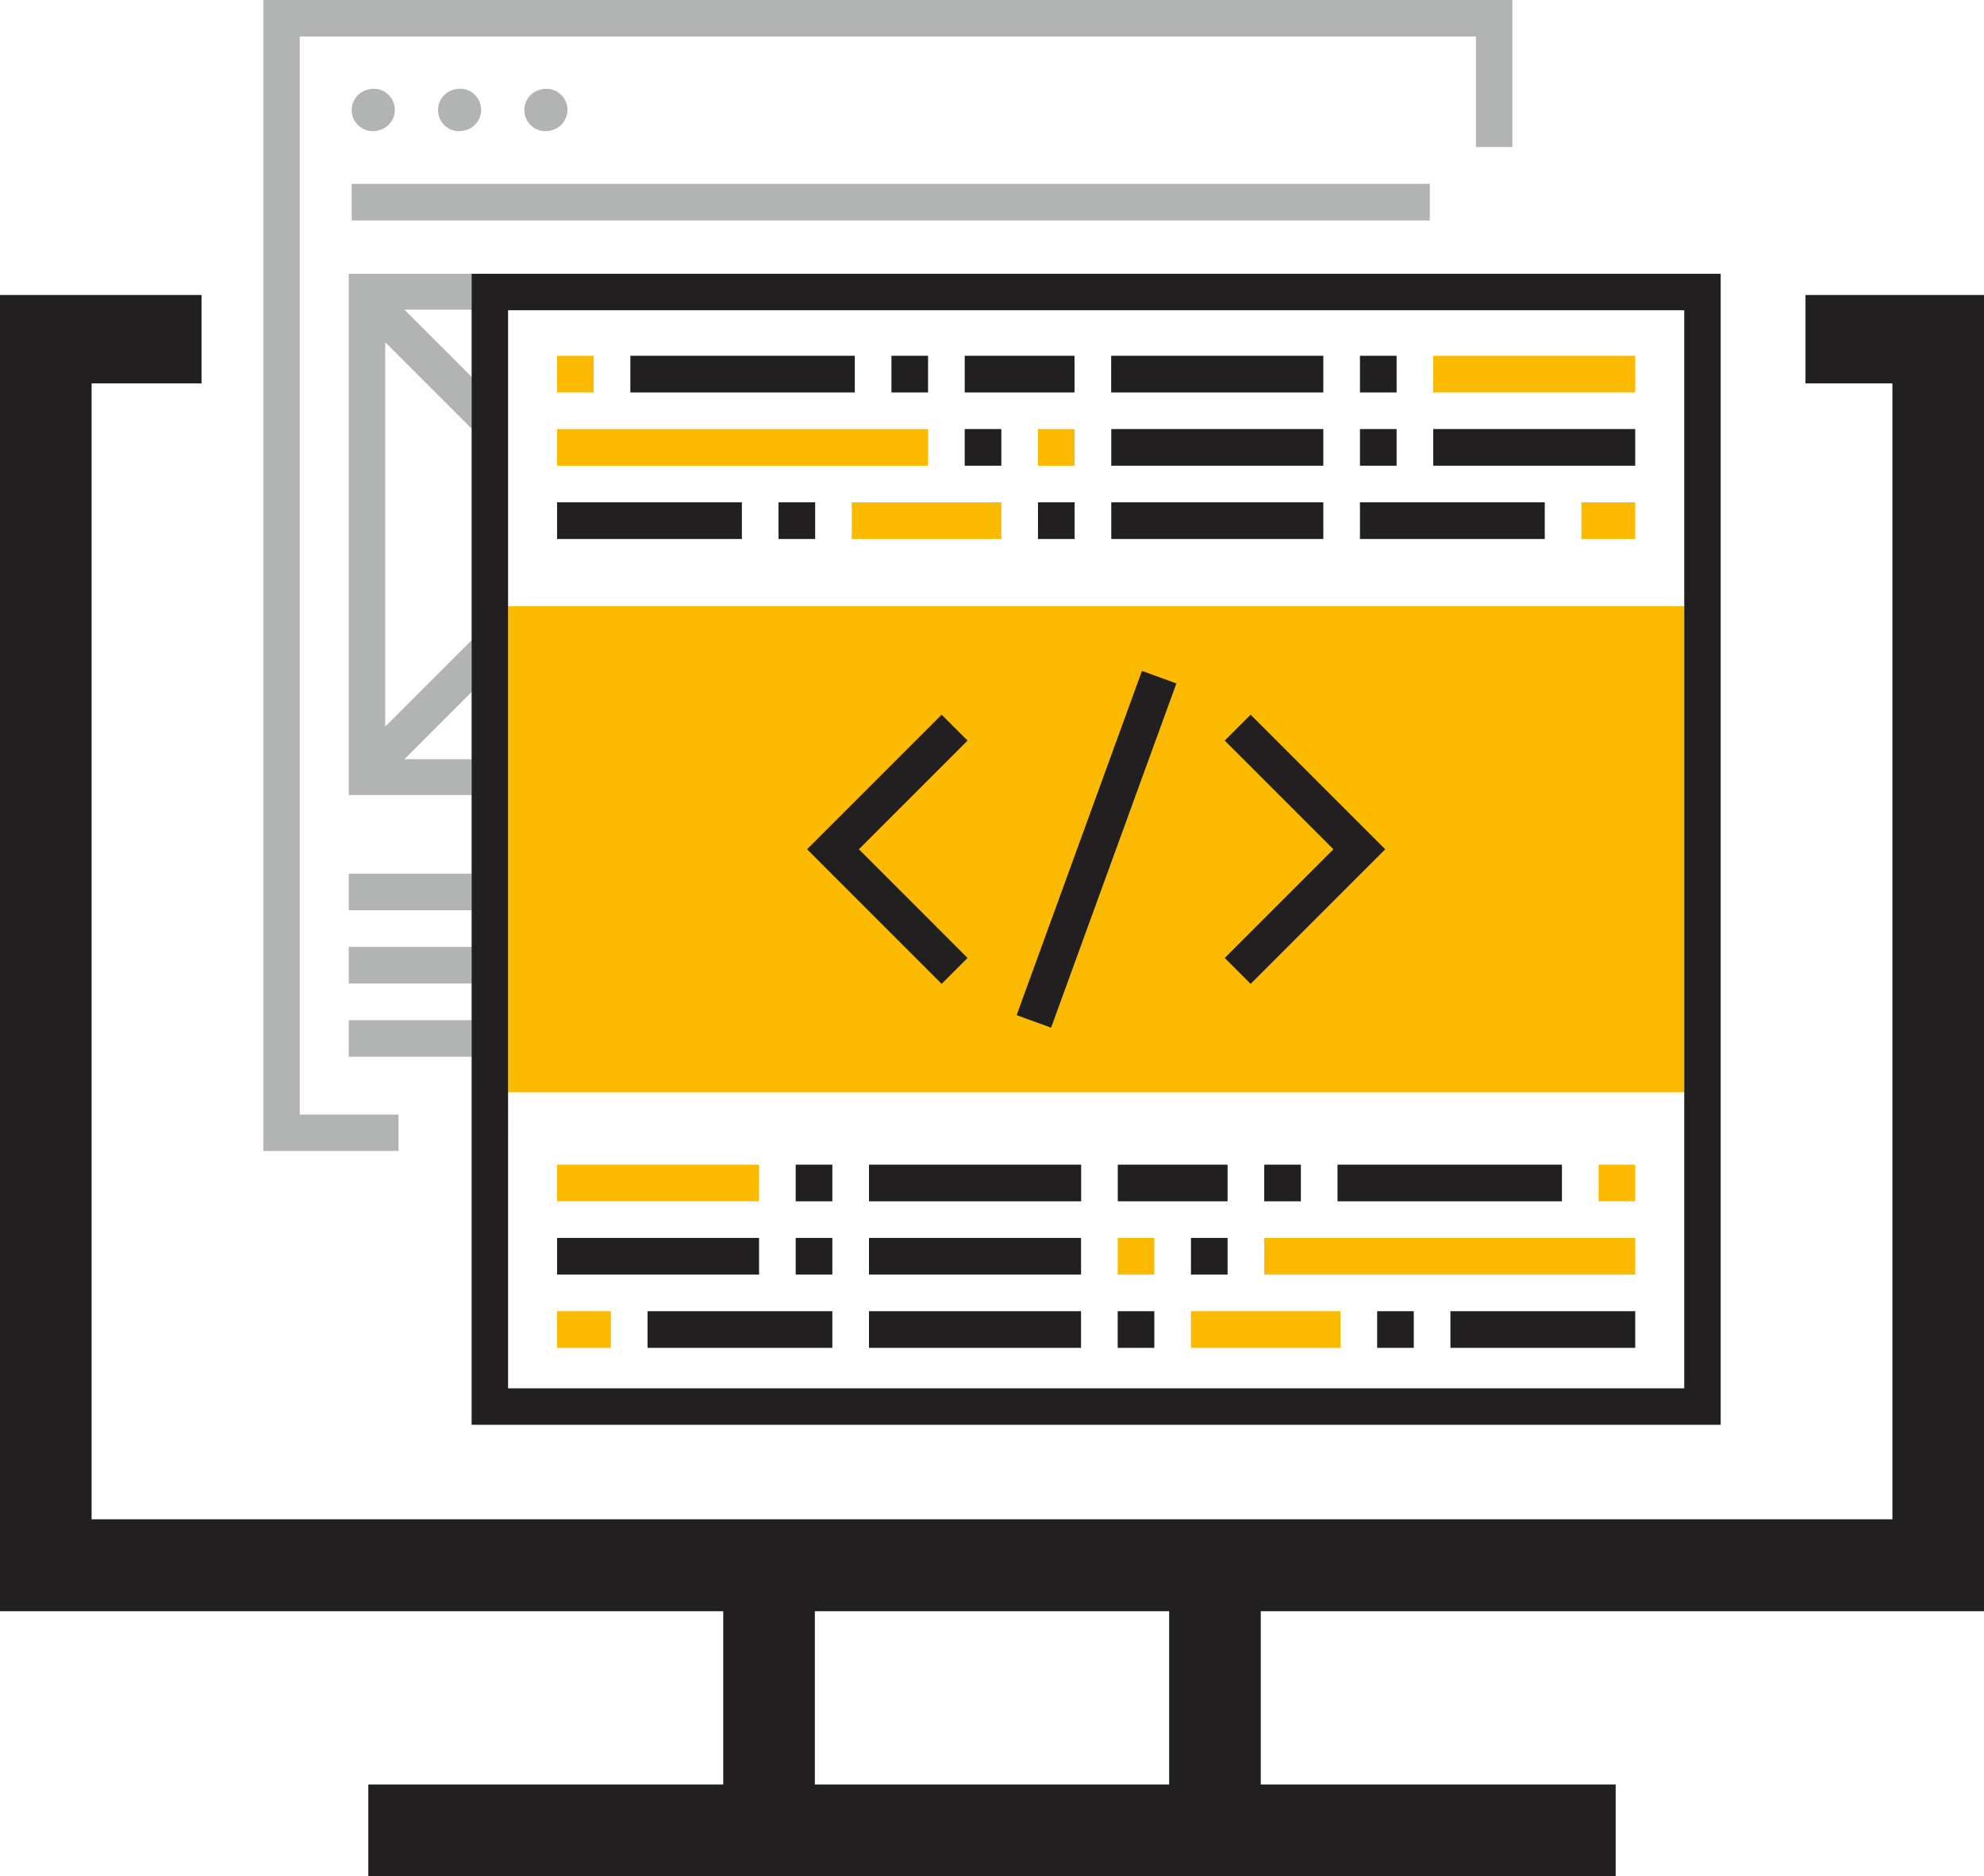 <svg xmlns="http://www.w3.org/2000/svg" width="100%" height="100%" style="shape-rendering:geometricPrecision; text-rendering:geometricPrecision; image-rendering:optimizeQuality; fill-rule:evenodd; clip-rule:evenodd" viewBox="0 0 20676.18 19551.93" xmlns:xlink="http://www.w3.org/1999/xlink">
<defs>
<style>
.fil3 {fill:#211F1F}
.fil2 {fill:#FBBA00}
.fil1 {fill:#211F1F;fill-rule:nonzero}
.fil0 {fill:#B2B3B3;fill-rule:nonzero}
</style>
</defs>
<path class="fil0" d="M3634.61 9486.48l1283.25 0 0 -381.82 -1283.25 0 0 381.82zm2049.3 -8119.33c16.69,0 33.56,-1.99 50.59,-5.88l9.66 -2.33c118.21,-27.83 191.6,-146.16 163.76,-264.49 -27.76,-118.25 -146.16,-191.44 -264.41,-163.76l-9.74 2.33c-118.25,27.72 -191.56,146.12 -163.76,264.37 23.83,101.41 114.13,169.76 213.89,169.76l0.01 0zm-899.49 0c16.69,0 33.56,-1.99 50.59,-5.88l9.66 -2.33c118.21,-27.83 191.6,-146.16 163.76,-264.49 -27.76,-118.25 -146.16,-191.44 -264.41,-163.76l-9.74 2.33c-118.25,27.72 -191.56,146.12 -163.76,264.37 23.83,101.41 114.13,169.76 213.89,169.76l0.01 0zm-899.49 0c16.69,0 33.56,-1.99 50.59,-5.88l9.66 -2.33c118.21,-27.83 191.6,-146.16 163.76,-264.49 -27.76,-118.25 -146.16,-191.44 -264.41,-163.76l-9.74 2.33c-118.25,27.72 -191.56,146.12 -163.76,264.37 23.83,101.41 114.13,169.76 213.89,169.76l0.01 0zm-219.77 930.41l11235.95 0 0 -381.78 -11235.95 0 0 381.78zm-921.06 -2297.55l13017.02 0 0 1532.16 -379.87 0 0 -1152.29 -12257.28 0 0 11235.95 1029.04 0 0 379.87 -1408.91 0 0 -11995.7 0 0.01zm890.51 2853.21l1283.25 0 0 373.91 -703.16 0 703.16 703.16 0 539.93 -903.73 -903.73 0 850.69 0 2831.64 0 323.97 903.73 -903.73 0 539.93 -703.16 703.16 703.16 0 0 373.91 -1283.25 0 0 -5432.85 0 0.01zm0 8160.53l1283.25 0 0 -381.82 -1283.25 0 0 381.82zm0 -763.64l1283.25 0 0 -381.82 -1283.25 0 0 381.82z"/>
<path class="fil1" d="M5244.32 11723.32l29.67 23.25c10.65,8.44 21.88,15.69 33.52,21.95l-63.19 -45.21 0 0.01z"/>
<path class="fil2" d="M5294.91 6318l12257.28 0 0 5066.15 -12257.28 0 0 -5066.15zm2615.57 6201.83l-2104.96 0 0 -381.82 2104.96 0 0 381.82zm9131.07 0l-381.82 0 0 -381.82 381.82 0 0 381.82zm0 763.64l-3866.37 0 0 -381.82 3866.37 0 0 381.82zm-5011.82 0l-381.82 0 0 -381.82 381.82 0 0 381.82zm-5663.32 763.63l-560.85 0 0 -381.82 560.85 0 0 381.82zm7603.6 0l-1558.47 0 0 -381.82 1558.47 0 0 381.82zm-5093 -8429.93l1558.51 0 0 -381.82 -1558.51 0 0 381.82zm7603.61 0l560.85 0 0 -381.82 -560.85 0 0 381.82zm-5663.28 -763.64l381.82 0 0 -381.82 -381.82 0 0 381.82zm-5011.82 0l3866.37 0 0 -381.82 -3866.37 0 0 381.82zm0 -763.63l381.82 0 0 -381.82 -381.82 0 0 381.82zm9131.06 0l2104.96 0 0 -381.82 -2104.96 0 0 381.82z"/>
<path class="fil3" d="M19721.64 15833.82l0 -11838.35 -905.83 0 0 -921.1 1860.37 0 0 12759.45 0 957.94 -954.55 0 -6582.74 0 0 1805.62 3698.83 0 0 954.55 -12999.27 0 0 -954.55 3698.83 0 0 -1805.62 -7537.28 0 0 0 0 -13717.39 2100.31 0 0 921.1 -1145.76 0 0 11838.35 18767.09 0zm-14806.6 -12980.6l13017.02 0 0 11995.7 -13017.02 0 0 -11995.7zm3759.19 9666.61l-381.82 0 0 -381.82 381.82 0 0 381.82zm2592.89 0l-2211.07 0 0 -381.82 2211.07 0 0 381.82zm1526.2 0l-1144.35 0 0 -381.82 1144.35 0 0 381.82zm763.68 0l-381.82 0 0 -381.82 381.82 0 0 381.82zm2720.8 0l-2338.98 0 0 -381.82 2338.98 0 0 381.82zm-8367.32 763.64l-2104.89 0 0 -381.82 2104.89 0 0 381.82zm763.75 0l-381.82 0 0 -381.82 381.82 0 0 381.82zm2591.74 0l-2209.93 0 0 -381.82 2209.93 0 0 381.82zm1527.39 0l-381.82 0 0 -381.82 381.82 0 0 381.82zm4248.19 763.63l-1926.01 0 0 -381.82 1926.01 0 0 381.82zm-2307.83 0l-381.82 0 0 -381.82 381.82 0 0 381.82zm-2703.99 0l-381.82 0 0 -381.82 381.82 0 0 381.82zm-763.76 0l-2209.93 0 0 -381.82 2209.93 0 0 381.82zm-2591.74 0l-1925.97 0 0 -381.82 1925.97 0 0 381.82zm-2104.96 -9957.2l2338.98 0 0 -381.82 -2338.98 0 0 381.82zm2720.8 0l381.82 0 0 -381.82 -381.82 0 0 381.82zm763.67 0l1144.35 0 0 -381.82 -1144.35 0 0 381.82zm1526.2 0l2211.07 0 0 -381.82 -2211.07 0 0 381.82zm2592.89 0l381.82 0 0 -381.82 -381.82 0 0 381.82zm763.75 763.63l2104.89 0 0 -381.82 -2104.89 0 0 381.82zm-763.75 0l381.82 0 0 -381.82 -381.82 0 0 381.82zm-2591.74 0l2209.93 0 0 -381.82 -2209.93 0 0 381.82zm-1527.39 0l381.82 0 0 -381.82 -381.82 0 0 381.82zm-4248.18 763.64l1926.01 0 0 -381.82 -1926.01 0 0 381.82zm2307.82 0l381.82 0 0 -381.82 -381.82 0 0 381.82zm2704 0l381.82 0 0 -381.82 -381.82 0 0 381.82zm763.75 0l2209.93 0 0 -381.82 -2209.93 0 0 381.82zm2591.74 0l1925.97 0 0 -381.82 -1925.97 0 0 381.82zm-3219.07 5093.11l1305.93 -3587.83 -358.79 -130.62 -1305.93 3587.83 358.79 130.62zm3482.3 -1859.26l-1402.38 1402.53 -269.91 -269.91 1132.47 -1132.63 -1132.51 -1132.51 269.91 -269.91 1132.51 1132.51 269.91 269.91 0 0.01zm-6025.05 0l1402.38 1402.53 269.91 -269.91 -1132.47 -1132.63 1132.51 -1132.51 -269.91 -269.91 -1132.51 1132.51 -269.91 269.91 0 0.01zm-3116.1 -5617.92l12257.28 0 0 11235.95 -12257.28 0 0 -11235.95zm6889.45 15364.28l0 -1805.62 -3692.53 0 0 1805.62 3692.53 0z"/>
</svg>
